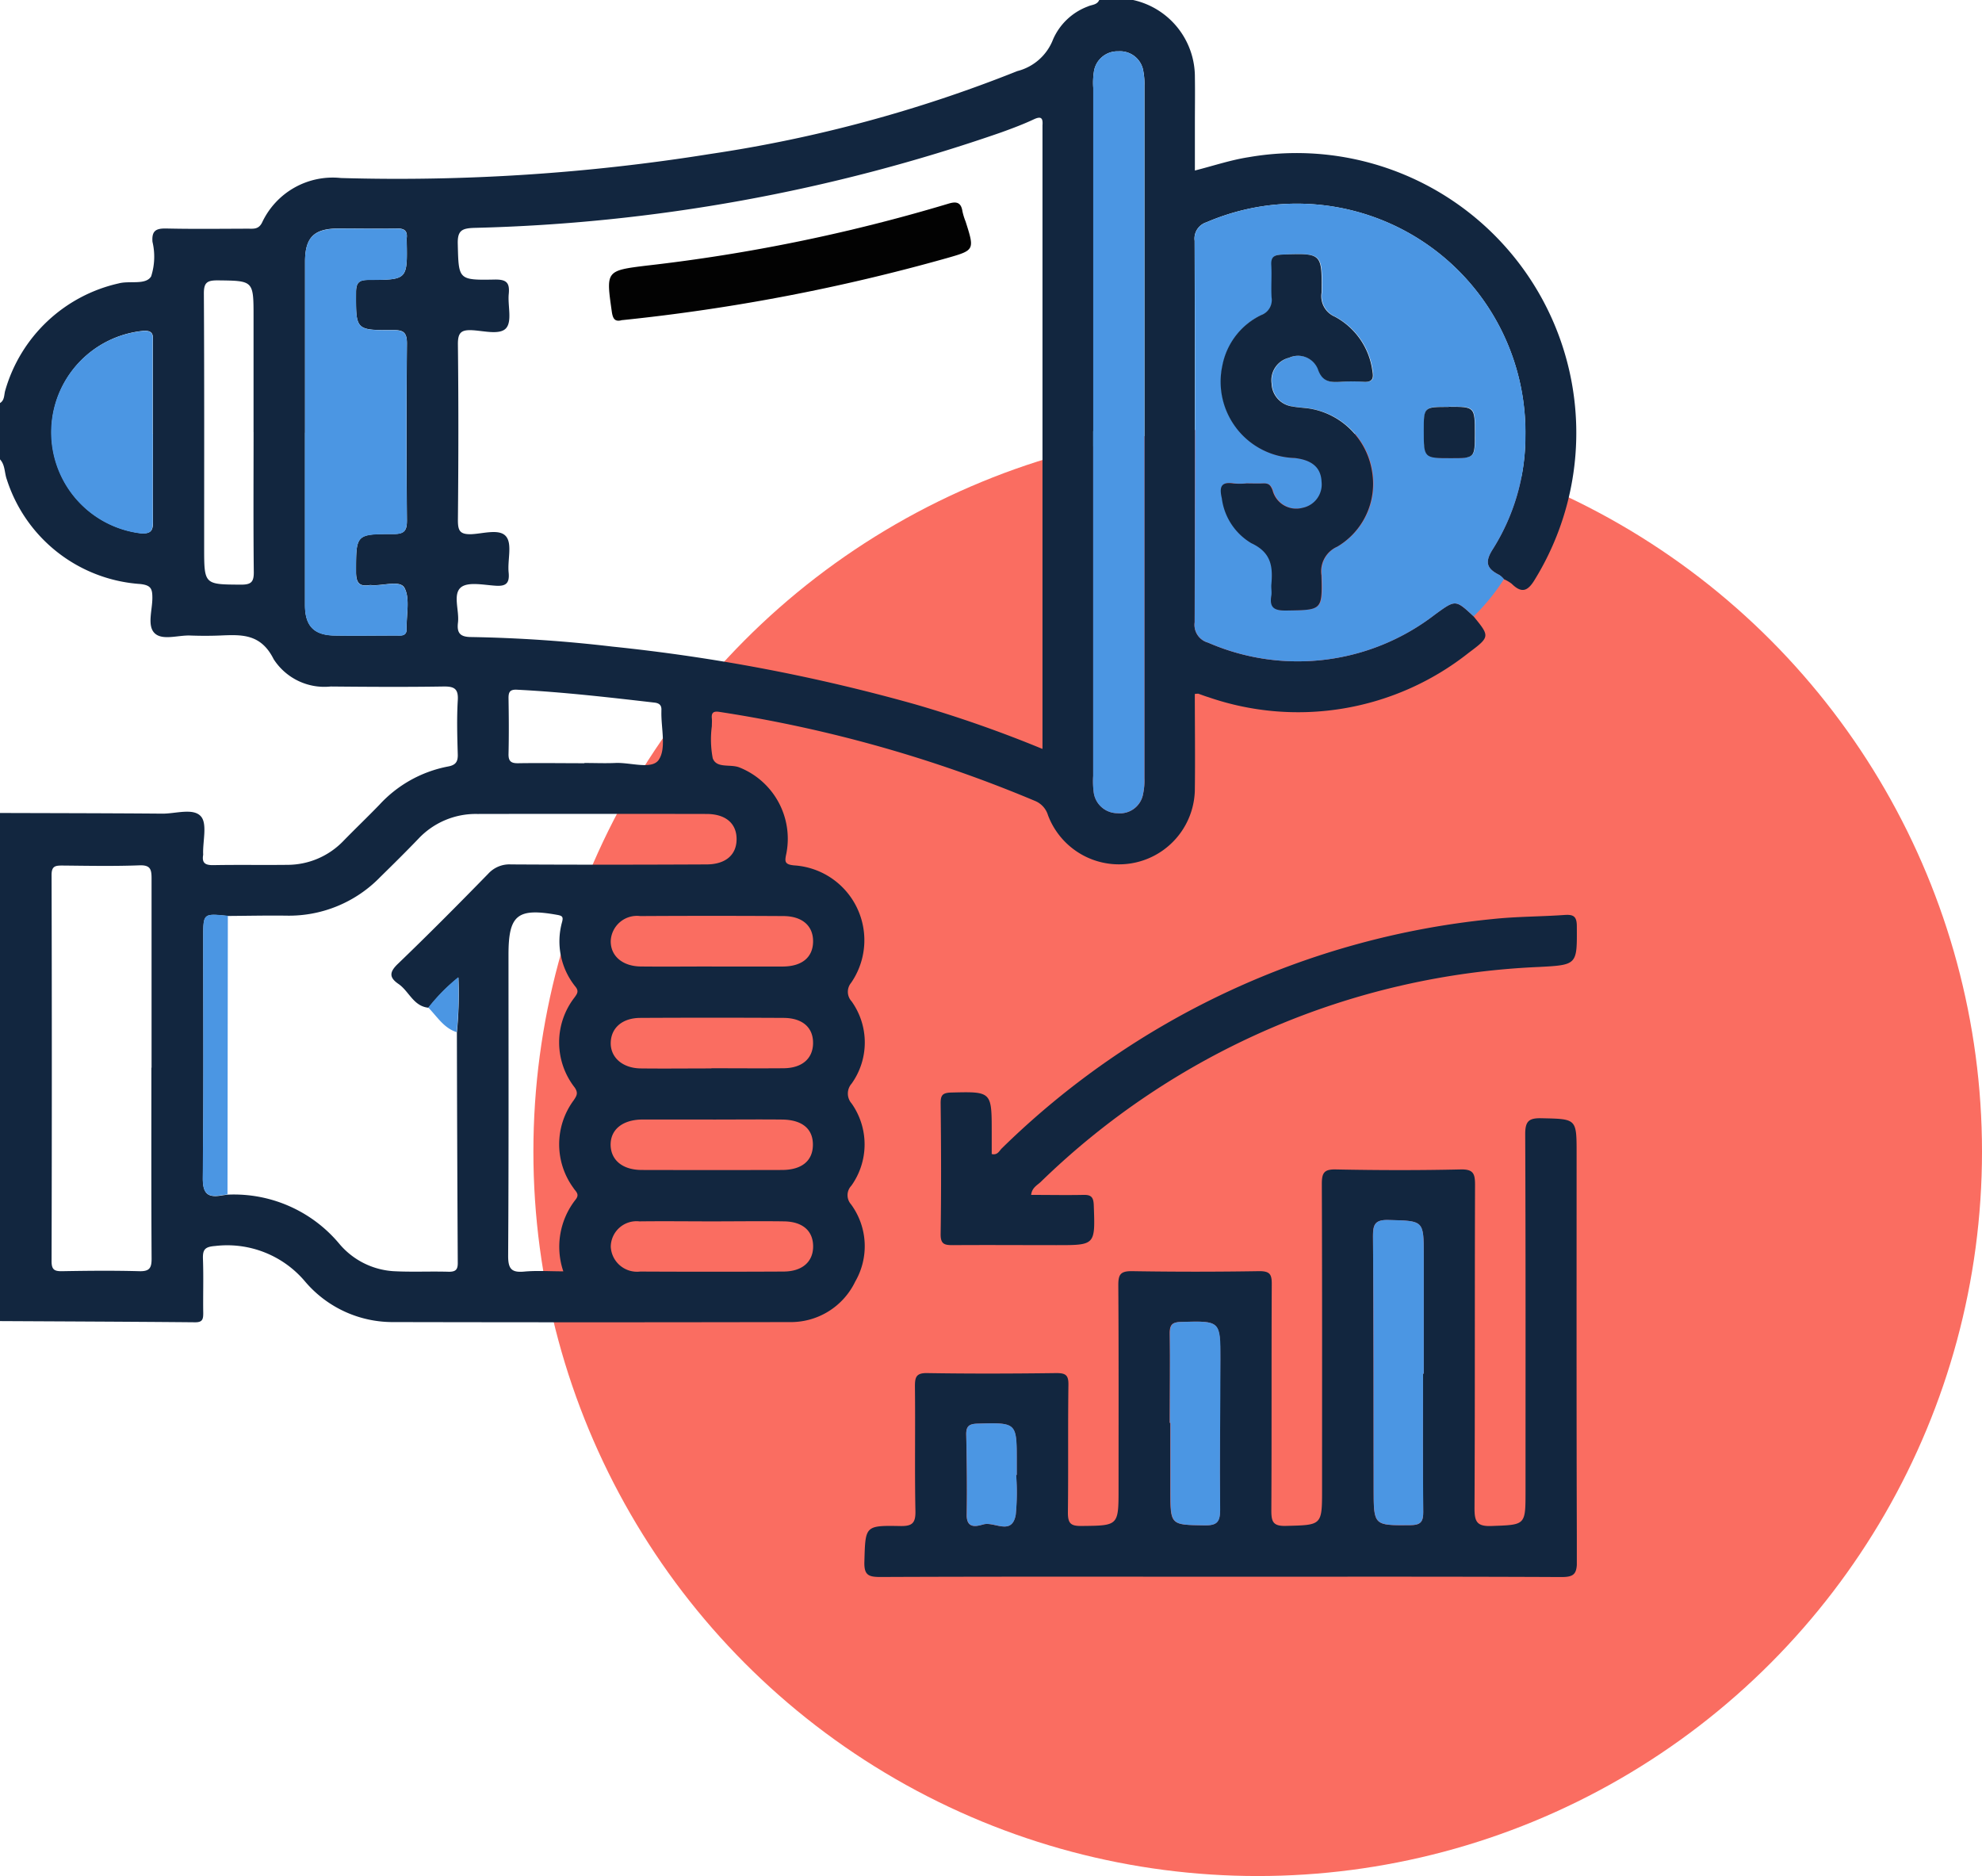 <svg xmlns="http://www.w3.org/2000/svg" xmlns:xlink="http://www.w3.org/1999/xlink" width="56.455" height="53.431" viewBox="0 0 56.455 53.431">
  <defs>
    <clipPath id="clip-path">
      <rect id="Rectángulo_403849" data-name="Rectángulo 403849" width="44.914" height="44.914" fill="none"/>
    </clipPath>
  </defs>
  <g id="Grupo_1103116" data-name="Grupo 1103116" transform="translate(-838.545 -8639.648)">
    <g id="Grupo_1103115" data-name="Grupo 1103115">
      <g id="Grupo_1103114" data-name="Grupo 1103114">
        <ellipse id="Elipse_11568" data-name="Elipse 11568" cx="20.631" cy="20.631" rx="20.631" ry="20.631" transform="translate(853.738 8651.816)" fill="#fa6d61"/>
        <g id="Grupo_1102599" data-name="Grupo 1102599" transform="translate(838.545 8639.648)">
          <g id="Grupo_1102598" data-name="Grupo 1102598" clip-path="url(#clip-path)">
            <path id="Trazado_913274" data-name="Trazado 913274" d="M32.275,0a2.242,2.242,0,0,1,1.76,2.2c.007.438,0,.877,0,1.315s0,.876,0,1.341c.523-.132,1.02-.3,1.53-.379A7.97,7.97,0,0,1,43.727,16.49c-.2.338-.371.428-.668.136a1.02,1.02,0,0,0-.224-.131.626.626,0,0,0-.127-.118c-.363-.182-.433-.363-.178-.754a6.02,6.02,0,0,0,.918-3.2,6.511,6.511,0,0,0-9.087-6.091.485.485,0,0,0-.334.524q.016,5.434,0,10.869a.525.525,0,0,0,.382.577,6.391,6.391,0,0,0,6.463-.8c.586-.424.579-.434,1.1.051.467.572.474.582-.142,1.042a7.825,7.825,0,0,1-7.407,1.262c-.1-.03-.193-.066-.29-.1a.539.539,0,0,0-.1.008c0,.918.013,1.842,0,2.766a2.161,2.161,0,0,1-4.183.684.637.637,0,0,0-.358-.4,37.964,37.964,0,0,0-8.98-2.537c-.162-.028-.256-.007-.236.184.007.072,0,.146,0,.219a2.882,2.882,0,0,0,.025.913c.109.3.5.158.763.264A2.186,2.186,0,0,1,22.4,24.3c-.047.225-.069.321.226.347a2.136,2.136,0,0,1,1.616,3.345.4.4,0,0,0,.015.527,2.016,2.016,0,0,1,0,2.343.427.427,0,0,0,0,.565,2.022,2.022,0,0,1-.009,2.344.391.391,0,0,0-.009.527,2.012,2.012,0,0,1,.122,2.2,2.033,2.033,0,0,1-1.879,1.155q-5.633.012-11.266,0A3.269,3.269,0,0,1,8.7,36.51a2.9,2.9,0,0,0-2.57-1.024c-.3.023-.359.105-.349.376.019.511,0,1.023.008,1.534,0,.171-.018.265-.231.263-1.854-.017-3.709-.024-5.563-.034V23.154c1.547.005,3.094.006,4.641.019.374,0,.871-.167,1.087.078.184.209.054.694.063,1.057a.219.219,0,0,1,0,.044c-.04.241.077.291.3.287.7-.013,1.4,0,2.1-.008a2.213,2.213,0,0,0,1.6-.686c.337-.345.685-.678,1.02-1.024a3.559,3.559,0,0,1,1.951-1.09c.214-.038.289-.127.282-.346-.015-.511-.03-1.024,0-1.533.024-.351-.112-.405-.421-.4-1.065.017-2.131.01-3.2,0a1.718,1.718,0,0,1-1.623-.778c-.369-.737-.92-.7-1.543-.674-.277.011-.555.01-.832,0-.346-.014-.79.148-1.013-.064s-.066-.664-.067-1.009c0-.258-.039-.36-.345-.394a4.3,4.3,0,0,1-3.8-2.975c-.074-.2-.043-.432-.214-.594V11.489c.158-.078.129-.244.17-.374A4.354,4.354,0,0,1,3.377,8.072c.317-.086.771.055.928-.2a1.835,1.835,0,0,0,.038-.986c-.025-.326.112-.384.4-.378.774.017,1.548.007,2.322.005.155,0,.3.025.4-.175A2.221,2.221,0,0,1,9.712,5.07a56.3,56.3,0,0,0,10.513-.684,38.917,38.917,0,0,0,8.751-2.361,1.478,1.478,0,0,0,1.018-.9,1.746,1.746,0,0,1,.992-.941C31.1.131,31.249.143,31.31,0ZM12.2,28.7c-.427-.045-.55-.472-.85-.677-.264-.181-.265-.334-.019-.57.874-.84,1.728-1.7,2.575-2.568a.814.814,0,0,1,.648-.266c1.855.011,3.71.009,5.565,0,.549,0,.86-.271.862-.717s-.306-.719-.855-.72q-3.264-.006-6.529,0a2.24,2.24,0,0,0-1.683.71c-.354.369-.718.728-1.083,1.086a3.619,3.619,0,0,1-2.675,1.1c-.555-.007-1.11.005-1.665.009-.7-.073-.7-.073-.7.6,0,2.287.014,4.575-.012,6.861-.005.443.133.568.533.5.057-.01.115-.016.172-.024a3.908,3.908,0,0,1,3.172,1.389,2.195,2.195,0,0,0,1.556.791c.524.028,1.05,0,1.576.016.191,0,.252-.061.251-.25q-.018-3.283-.025-6.567a11.1,11.1,0,0,0,.044-1.562,5.3,5.3,0,0,0-.854.865M29.694,21.32V3.745c0-.059,0-.117,0-.175.014-.19-.023-.275-.241-.174-.3.141-.617.26-.933.374a49.411,49.411,0,0,1-15.014,2.72c-.345.013-.476.071-.467.452.026,1.023.006,1.04,1.052,1.02.337-.006.432.09.4.412s.1.767-.073.97-.63.079-.959.061-.42.072-.416.409c.019,1.666.016,3.333,0,5,0,.3.056.408.377.4.343-.013.816-.168,1,.07.173.221.033.673.068,1.02.033.321-.089.4-.389.376-.332-.022-.775-.117-.973.051-.233.2-.04.657-.081,1-.035.292.055.41.373.412a39.956,39.956,0,0,1,4.021.272,51.207,51.207,0,0,1,8.63,1.645,35.238,35.238,0,0,1,3.622,1.269M4.317,30.411c0-1.8,0-3.594,0-5.391,0-.26-.032-.387-.346-.375-.73.028-1.461.013-2.191.006-.2,0-.312.01-.311.271q.014,5.5,0,11c0,.24.083.286.3.282.73-.013,1.461-.02,2.191,0,.295.009.36-.085.358-.363-.011-1.812-.006-3.623-.006-5.435M31.139,12.278q0,4.911,0,9.822a2.369,2.369,0,0,0,.012.437.683.683,0,0,0,.68.623.667.667,0,0,0,.731-.557,1.783,1.783,0,0,0,.036-.435q0-9.866,0-19.733a1.838,1.838,0,0,0-.029-.392.669.669,0,0,0-.713-.581.678.678,0,0,0-.7.6,2.062,2.062,0,0,0-.016.437q0,4.89,0,9.779m-22.452.043c0,1.636,0,3.271,0,4.907,0,.6.253.861.844.871s1.168,0,1.752,0c.143,0,.305.028.3-.2-.012-.392.1-.85-.062-1.156-.127-.233-.62-.049-.949-.08a.167.167,0,0,0-.044,0c-.31.052-.388-.083-.387-.385,0-1.061-.008-1.073,1.062-1.069.31,0,.389-.088.387-.392q-.021-2.519,0-5.038c0-.323-.109-.381-.4-.379-1.067.006-1.054,0-1.049-1.078,0-.308.118-.35.382-.351,1.082,0,1.082-.011,1.061-1.1a.606.606,0,0,1,0-.087c.026-.209-.066-.281-.275-.277-.555.011-1.11,0-1.665,0-.7,0-.956.252-.956.947q0,2.431,0,4.863m7.357,23.893a2.176,2.176,0,0,1,.349-2.045c.127-.158,0-.23-.062-.332a2.106,2.106,0,0,1,.007-2.495c.088-.132.138-.21.026-.37a2.086,2.086,0,0,1,0-2.562c.071-.1.129-.173.029-.3a2.054,2.054,0,0,1-.383-1.854c.032-.131.012-.168-.128-.194-1.144-.207-1.4-.006-1.4,1.131,0,2.86.008,5.721-.01,8.581,0,.372.1.478.458.445s.726-.007,1.113-.007M4.353,12.346c0-.861,0-1.722,0-2.583,0-.168.049-.35-.247-.343a2.9,2.9,0,0,0-.082,5.768c.3.017.337-.1.334-.348-.01-.832,0-1.663,0-2.5m2.864-.036V9.028c0-1.044,0-1.031-1.029-1.043-.3,0-.388.068-.386.38.014,2.407.008,4.814.008,7.221,0,1.07,0,1.058,1.05,1.065.284,0,.367-.071.364-.358-.015-1.327-.006-2.655-.006-3.982m9.424,9.419c.291,0,.584.012.874,0,.431-.023,1.048.2,1.243-.091.219-.321.066-.9.075-1.36,0-.015,0-.029,0-.044.011-.143-.053-.209-.2-.225-1.3-.15-2.6-.3-3.915-.367-.206-.01-.242.073-.239.253.009.525.012,1.049,0,1.574-.006.218.079.271.28.267.627-.01,1.253,0,1.88,0m3.619,8.687c.686,0,1.373.006,2.06,0,.52-.006.824-.271.835-.7.011-.453-.293-.731-.84-.734q-2.038-.011-4.076,0c-.513,0-.834.28-.847.7s.329.732.853.739c.672.008,1.344,0,2.016,0m.044,1.455c-.672,0-1.344,0-2.016,0-.569.006-.911.293-.9.737.014.428.349.7.889.7q1.994.005,3.988,0c.558,0,.871-.252.884-.692.015-.469-.293-.737-.877-.744-.658-.007-1.315,0-1.972,0m.007,2.9c-.7,0-1.4-.009-2.1,0a.734.734,0,0,0-.815.723.749.749,0,0,0,.839.706q2.038.01,4.076,0c.542,0,.855-.281.849-.729-.006-.432-.3-.693-.829-.7-.672-.01-1.344,0-2.016,0m-.044-7.258c.672,0,1.344,0,2.016,0,.555,0,.865-.261.872-.706s-.3-.729-.847-.731q-2.038-.012-4.076,0a.748.748,0,0,0-.841.706c-.008.428.332.725.86.73.672.007,1.344,0,2.016,0" fill="#12263f"/>
            <path id="Trazado_913275" data-name="Trazado 913275" d="M86.145,111.421c-3.215,0-6.431-.006-9.646.008-.343,0-.475-.048-.463-.436.03-1.018.009-1.034,1.019-1.015.335.006.442-.074.435-.425-.024-1.183,0-2.368-.014-3.551,0-.261.032-.385.346-.38,1.228.02,2.455.016,3.683,0,.264,0,.347.056.343.335-.017,1.213,0,2.426-.015,3.639,0,.312.085.383.387.38,1.055-.011,1.056,0,1.056-1.069,0-1.929.006-3.858-.007-5.788,0-.3.057-.4.378-.4q1.819.03,3.639,0c.3,0,.355.09.354.367-.011,2.148,0,4.3-.012,6.446,0,.316.042.452.413.442,1.032-.026,1.032-.006,1.032-1.054,0-2.894.005-5.788-.007-8.682,0-.318.062-.423.4-.416,1.183.024,2.368.027,3.551,0,.37-.009.413.124.413.441-.011,3.069,0,6.139-.015,9.208,0,.377.063.522.483.506.969-.036.97-.011.97-.989,0-3.391.006-6.782-.009-10.172,0-.372.107-.46.464-.452,1,.022,1,.006,1,1,0,3.873-.006,7.746.009,11.62,0,.367-.089.448-.45.447-3.245-.016-6.489-.009-9.734-.009m5.8-5.783h.02v-3.37c0-1,0-.98-1.005-1.006-.39-.01-.443.132-.44.474.018,2.393.015,4.785.019,7.178,0,1.058,0,1.047,1.047,1.038.291,0,.368-.095.365-.375-.013-1.313-.006-2.625-.006-3.938m-7.21,1.4h.013q0,.964,0,1.929c0,.988,0,.974.969.989.334.005.449-.074.445-.431-.016-1.432,0-2.864.008-4.3,0-1.1,0-1.093-1.121-1.062-.253.007-.322.085-.319.329.013.847,0,1.7,0,2.542m-4.376,1.488h.017v-.394c0-1.1,0-1.1-1.112-1.067-.241.006-.333.067-.326.321.019.758.027,1.517.014,2.276-.007.423.311.316.481.271.309-.083.805.329.914-.271a6.477,6.477,0,0,0,.012-1.136" transform="translate(-51.415 -66.516)" fill="#12263f"/>
            <path id="Trazado_913276" data-name="Trazado 913276" d="M113.037,29.637c-.522-.485-.515-.474-1.1-.051a6.392,6.392,0,0,1-6.463.8.525.525,0,0,1-.382-.577q.019-5.434,0-10.869a.485.485,0,0,1,.334-.524,6.511,6.511,0,0,1,9.087,6.091,6.02,6.02,0,0,1-.918,3.2c-.255.391-.185.572.178.754a.615.615,0,0,1,.127.117,5.94,5.94,0,0,1-.861,1.058m-6.479-3.785a2.18,2.18,0,0,1-.35,0c-.374-.061-.405.117-.335.422a1.744,1.744,0,0,0,.84,1.278c.582.271.616.681.57,1.191-.009.1.014.207,0,.306-.063.365.112.426.437.421,1-.016,1.019,0,.991-1a.766.766,0,0,1,.45-.819,2.079,2.079,0,0,0,.993-2.131,2.154,2.154,0,0,0-1.7-1.786c-.185-.04-.378-.037-.563-.074a.679.679,0,0,1-.6-.656.659.659,0,0,1,.5-.732.608.608,0,0,1,.816.321c.128.381.359.382.66.365a5.233,5.233,0,0,1,.657,0c.228.016.278-.086.242-.287a2.061,2.061,0,0,0-1.073-1.568.632.632,0,0,1-.377-.685c.015-1.132,0-1.126-1.133-1.083-.223.008-.313.063-.3.3.017.306-.009.614.008.92a.454.454,0,0,1-.293.5,2.02,2.02,0,0,0-1.109,1.441,2.173,2.173,0,0,0,2.06,2.632c.5.058.748.274.766.674a.679.679,0,0,1-.543.745.693.693,0,0,1-.852-.5c-.061-.153-.124-.2-.274-.195s-.321,0-.482,0m5.771-2.183c-.713,0-.713,0-.713.668,0,.792,0,.792.773.792.682,0,.682,0,.682-.7,0-.764,0-.764-.741-.764" transform="translate(-71.062 -12.084)" fill="#4b96e3"/>
            <path id="Trazado_913277" data-name="Trazado 913277" d="M15.543,1.436c-.5,0-.994-.01-1.484,0-.228.007-.293-.065-.3-.3C13.718,0,13.71.005,14.831.005c.979,0,1.958.007,2.937,0,.244,0,.357.024.353.32-.019,1.242-.014,2.484,0,3.726,0,.226-.057.29-.289.3-1.167.029-1.166.037-1.166-1.137V2.6c-.172-.042-.219.1-.293.167A23.231,23.231,0,0,1,2.411,9.291c-.681.074-1.371.069-2.055.117C.1,9.426,0,9.376,0,9.085c-.007-1.1-.019-1.1,1.093-1.158A21.681,21.681,0,0,0,15.276,1.8c.1-.093.244-.16.267-.364" transform="translate(44.914 35.467) rotate(180)" fill="#12263f"/>
            <path id="Trazado_913278" data-name="Trazado 913278" d="M96.161,15.337q0-4.89,0-9.779a2.085,2.085,0,0,1,.015-.437.679.679,0,0,1,.7-.6.669.669,0,0,1,.713.581,1.837,1.837,0,0,1,.028.392q0,9.866,0,19.733a1.8,1.8,0,0,1-.036.435.667.667,0,0,1-.731.557.682.682,0,0,1-.68-.623,2.34,2.34,0,0,1-.012-.437q0-4.911,0-9.822" transform="translate(-65.021 -3.059)" fill="#4b96e3"/>
            <path id="Trazado_913279" data-name="Trazado 913279" d="M26.829,25.911q0-2.431,0-4.863c0-.695.252-.943.956-.947.555,0,1.11.006,1.665,0,.209,0,.3.067.274.277a.605.605,0,0,0,0,.087c.021,1.086.021,1.093-1.061,1.1-.264,0-.381.043-.382.351,0,1.073-.018,1.083,1.049,1.078.293,0,.4.057.4.379q-.024,2.519,0,5.038c0,.3-.077.393-.387.392-1.07,0-1.059.008-1.063,1.069,0,.3.078.437.387.385a.165.165,0,0,1,.044,0c.329.031.822-.153.949.08.166.306.051.764.062,1.156.007.231-.154.2-.3.2-.584,0-1.168.008-1.752,0s-.843-.27-.844-.871c0-1.636,0-3.271,0-4.907" transform="translate(-18.141 -13.59)" fill="#4b96e3"/>
            <path id="Trazado_913280" data-name="Trazado 913280" d="M7.388,32.02c0,.832-.006,1.664,0,2.5,0,.248-.037.365-.334.348a2.9,2.9,0,0,1,.082-5.769c.3-.007.247.175.247.343,0,.861,0,1.722,0,2.583" transform="translate(-3.035 -19.674)" fill="#4b96e3"/>
            <path id="Trazado_913281" data-name="Trazado 913281" d="M18.55,80.5l-.01,7.929c-.058.008-.115.014-.172.024-.4.071-.538-.054-.533-.5.026-2.287.012-4.574.012-6.861,0-.668,0-.668.7-.6" transform="translate(-12.06 -54.412)" fill="#4b96e3"/>
            <path id="Trazado_913282" data-name="Trazado 913282" d="M38.484,87.521c-.369-.117-.557-.445-.809-.7a5.317,5.317,0,0,1,.854-.865,11.1,11.1,0,0,1-.044,1.563" transform="translate(-25.476 -58.125)" fill="#4b96e3"/>
            <path id="Trazado_913283" data-name="Trazado 913283" d="M122.2,111.683c0,1.313-.007,2.626.006,3.938,0,.281-.074.373-.365.375-1.046.009-1.046.02-1.047-1.038,0-2.393,0-4.785-.019-7.178,0-.342.051-.484.441-.474,1,.026,1.005.005,1.005,1.006v3.37h-.02" transform="translate(-81.666 -72.561)" fill="#4b96e3"/>
            <path id="Trazado_913284" data-name="Trazado 913284" d="M102.9,119.123c0-.848.008-1.7,0-2.542,0-.244.065-.322.318-.329,1.122-.03,1.124-.039,1.121,1.062,0,1.432-.024,2.864-.008,4.3,0,.357-.111.436-.445.431-.968-.015-.968,0-.969-.989v-1.929H102.9" transform="translate(-69.576 -78.603)" fill="#4b96e3"/>
            <path id="Trazado_913285" data-name="Trazado 913285" d="M86.424,126.664a6.475,6.475,0,0,1-.012,1.136c-.108.6-.605.188-.914.271-.17.046-.488.152-.481-.271.013-.758,0-1.517-.014-2.276-.006-.254.085-.315.326-.321,1.113-.029,1.113-.037,1.112,1.067v.394h-.017" transform="translate(-57.479 -84.658)" fill="#4b96e3"/>
            <path id="Trazado_913286" data-name="Trazado 913286" d="M108.1,28.877c.161,0,.322.007.482,0s.213.041.274.195a.694.694,0,0,0,.852.5.679.679,0,0,0,.543-.745c-.018-.4-.267-.616-.766-.674a2.173,2.173,0,0,1-2.06-2.632,2.02,2.02,0,0,1,1.109-1.441.454.454,0,0,0,.293-.5c-.017-.306.009-.614-.008-.92-.013-.234.077-.289.3-.3,1.138-.042,1.147-.049,1.133,1.083a.633.633,0,0,0,.377.685,2.059,2.059,0,0,1,1.073,1.568c.037.2-.014.3-.241.287a5.238,5.238,0,0,0-.657,0c-.3.017-.532.015-.66-.365a.608.608,0,0,0-.816-.321.659.659,0,0,0-.5.732.679.679,0,0,0,.6.657c.185.037.378.035.563.074a2.154,2.154,0,0,1,1.7,1.787,2.078,2.078,0,0,1-.993,2.131.767.767,0,0,0-.45.819c.028,1,.009.983-.991,1-.325.005-.5-.056-.437-.421.017-.1-.005-.2,0-.306.046-.51.012-.92-.57-1.191a1.743,1.743,0,0,1-.84-1.278c-.07-.305-.039-.483.335-.422a2.217,2.217,0,0,0,.35,0" transform="translate(-72.608 -15.109)" fill="#12263f"/>
            <path id="Trazado_913287" data-name="Trazado 913287" d="M125.957,35.777c.742,0,.742,0,.742.764,0,.7,0,.7-.682.7-.773,0-.773,0-.773-.792,0-.668,0-.668.713-.668" transform="translate(-84.69 -24.192)" fill="#12263f"/>
            <path id="Trazado_913288" data-name="Trazado 913288" d="M53.945,21.16c-.212.062-.271-.035-.3-.258-.161-1.139-.171-1.151,1-1.293a49.165,49.165,0,0,0,8.59-1.763c.223-.069.36-.044.4.216a1.759,1.759,0,0,0,.09.292c.259.814.26.816-.537,1.043a54.783,54.783,0,0,1-9.231,1.764" transform="translate(-36.221 -12.045)" fill="#020202"/>
          </g>
        </g>
      </g>
    </g>
  </g>
</svg>
